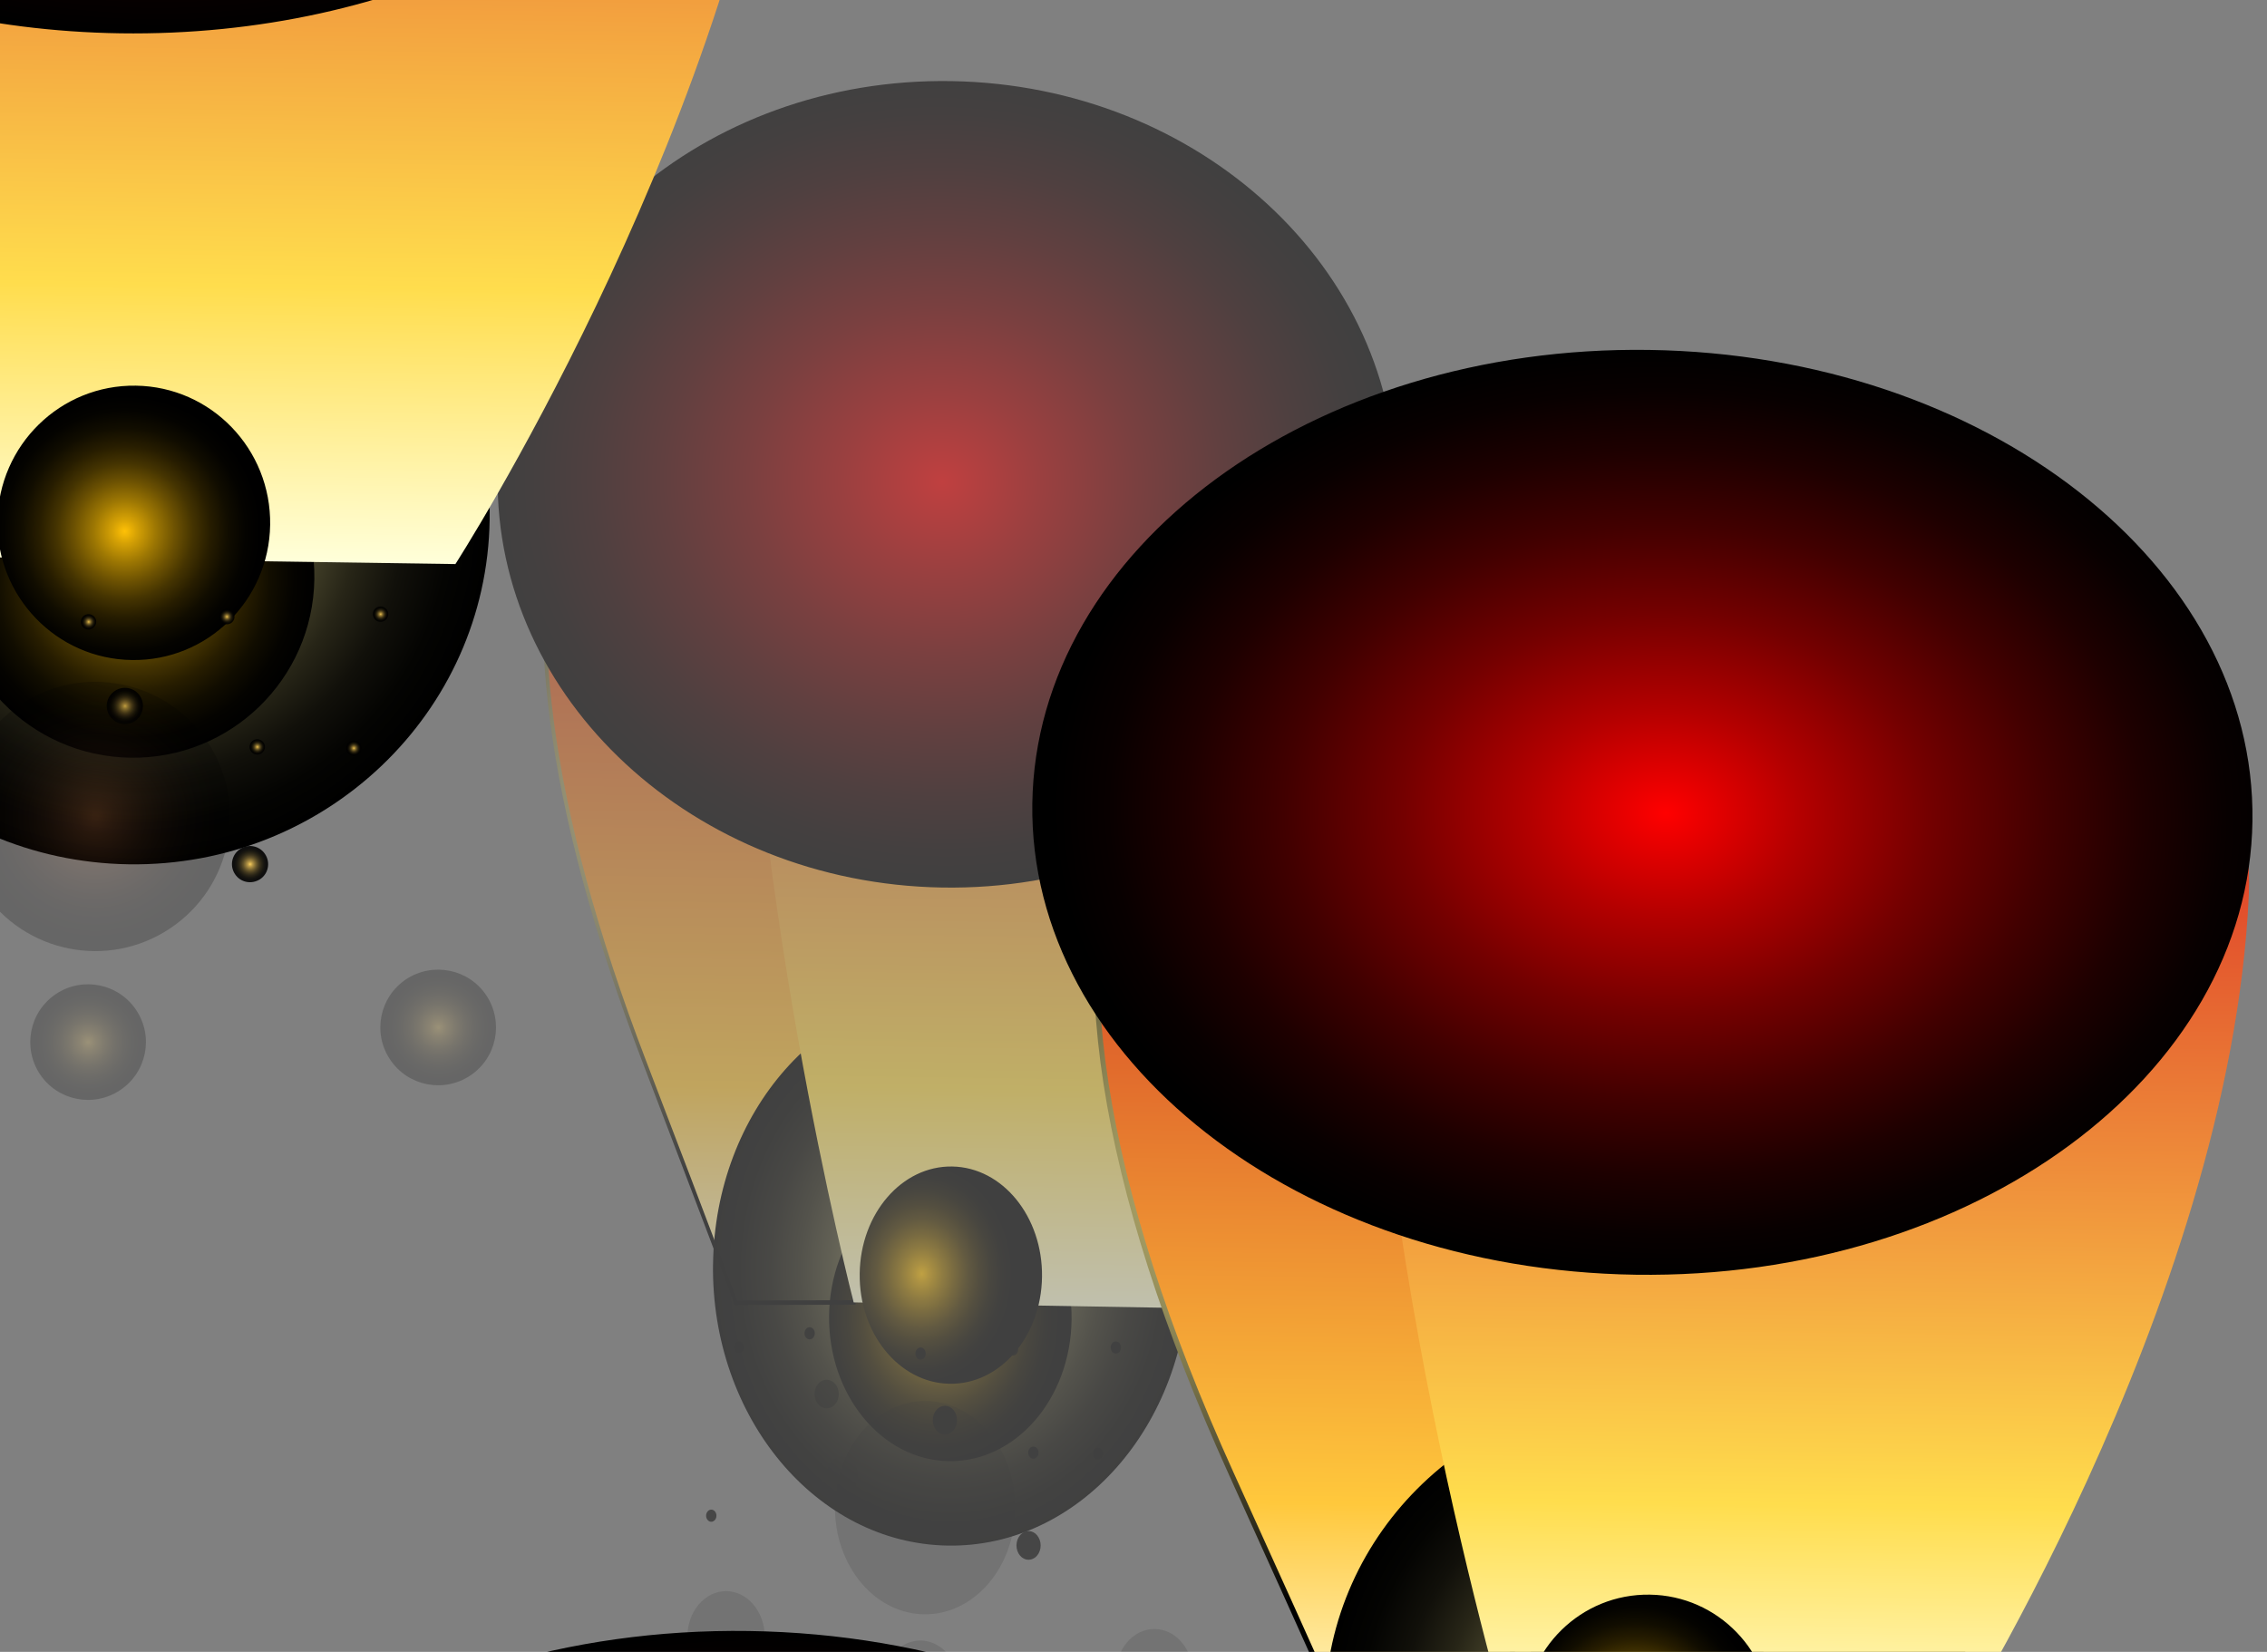 <svg width="247" height="180" viewBox="0 0 247 180" fill="none" xmlns="http://www.w3.org/2000/svg">
<rect x="0" y="0" width="247" height="180" fill="#808080" stroke="none"/>
<g clip-path="url(#clip0_2238_49654)">
<g opacity="0.5">
<path d="M127.03 142.508C127.049 140.772 116.56 139.179 103.6 138.95C90.635 138.727 80.112 139.959 80.098 141.704C80.074 143.44 90.564 145.039 103.533 145.262C116.483 145.491 127.006 144.259 127.03 142.508Z" fill="url(#paint0_linear_2238_49654)"/>
<path d="M89.869 30.029C89.869 30.029 66.415 37.388 61.741 51.139C57.058 64.885 59.052 86.509 70.17 115.567C81.297 144.634 80.131 141.956 80.131 141.956L93.005 141.914L89.864 30.024L89.869 30.029Z" fill="url(#paint1_linear_2238_49654)"/>
<path style="mix-blend-mode:screen" d="M77.685 137.771C77.485 154.452 88.927 168.175 103.243 168.417C117.559 168.66 129.324 155.341 129.529 138.67C129.738 121.988 118.297 108.266 103.985 108.018C89.669 107.766 77.899 121.099 77.69 137.771H77.685Z" fill="url(#paint2_radial_2238_49654)"/>
<path style="mix-blend-mode:screen" d="M90.331 143.355C90.226 151.993 96.056 159.09 103.357 159.218C110.648 159.347 116.65 152.44 116.755 143.807C116.859 135.174 111.034 128.063 103.733 127.944C96.437 127.815 90.435 134.712 90.331 143.355Z" fill="url(#paint3_radial_2238_49654)"/>
<g style="mix-blend-mode:screen">
<path d="M80.165 142.261C80.108 142.261 80.055 142.227 80.027 142.204H80.003V142.151C79.974 142.123 79.969 142.094 79.946 142.066L79.803 141.714H79.855C79.413 140.477 77.537 135.407 69.98 115.676C59.447 88.145 56.529 65.799 61.551 51.048C63.983 43.876 71.56 38.472 77.466 35.214C83.863 31.68 89.764 29.815 89.821 29.796L90.064 29.72L90.078 30.024L93.22 142.166L80.322 142.208L80.274 142.266H80.169L80.165 142.261ZM89.679 30.343C87.142 31.19 66.243 38.505 61.922 51.229C56.948 65.846 59.861 88.064 70.346 115.467C78.308 136.253 79.969 140.796 80.293 141.709L92.796 141.68L89.679 30.338V30.343Z" fill="url(#paint4_radial_2238_49654)"/>
</g>
<path d="M89.869 30.029C89.869 30.029 108.983 26.233 127.344 33.345C145.706 40.451 152.307 47.824 151.817 60.69C150.308 99.723 127.03 142.504 127.03 142.504L93.01 141.918C93.01 141.918 80.688 94.158 81.183 53.408C81.431 33.035 89.869 30.029 89.869 30.029Z" fill="url(#paint5_linear_2238_49654)"/>
<path style="mix-blend-mode:screen" d="M54.221 51.929C53.926 76.192 75.596 96.241 102.629 96.712C129.667 97.173 151.817 77.88 152.112 53.617C152.407 29.349 130.733 9.3 103.7 8.839C76.681 8.377 54.521 27.67 54.221 51.929Z" fill="url(#paint6_radial_2238_49654)"/>
<path style="mix-blend-mode:screen" d="M93.667 138.784C93.581 145.315 97.974 150.699 103.462 150.785C108.945 150.885 113.452 145.657 113.533 139.126C113.614 132.581 109.235 127.202 103.752 127.111C98.26 127.016 93.753 132.243 93.667 138.784Z" fill="url(#paint7_radial_2238_49654)"/>
<path style="mix-blend-mode:screen" opacity="0.9" d="M110.063 146.489C109.811 146.684 109.73 147.108 109.906 147.407C110.082 147.707 110.429 147.798 110.696 147.593C110.953 147.388 111.015 146.979 110.839 146.675C110.667 146.361 110.325 146.285 110.063 146.489Z" fill="url(#paint8_radial_2238_49654)"/>
<path style="mix-blend-mode:screen" opacity="0.9" d="M121.267 146.275C121.01 146.48 120.943 146.894 121.114 147.208C121.276 147.507 121.633 147.588 121.89 147.384C122.147 147.189 122.214 146.77 122.047 146.47C121.871 146.166 121.524 146.085 121.267 146.28V146.275Z" fill="url(#paint9_radial_2238_49654)"/>
<path style="mix-blend-mode:screen" opacity="0.9" d="M112.281 157.734C112.024 157.939 111.948 158.353 112.124 158.652C112.295 158.966 112.647 159.042 112.9 158.838C113.161 158.633 113.233 158.224 113.057 157.92C112.885 157.62 112.533 157.534 112.281 157.734Z" fill="url(#paint10_radial_2238_49654)"/>
<path style="mix-blend-mode:screen" opacity="0.9" d="M87.899 144.734C87.646 144.939 87.575 145.353 87.746 145.652C87.913 145.952 88.256 146.042 88.522 145.838C88.779 145.633 88.855 145.224 88.684 144.925C88.508 144.62 88.16 144.53 87.894 144.734H87.899Z" fill="url(#paint11_radial_2238_49654)"/>
<path style="mix-blend-mode:screen" opacity="0.9" d="M80.188 146.257C79.936 146.461 79.86 146.87 80.031 147.17C80.207 147.474 80.55 147.56 80.817 147.36C81.069 147.155 81.14 146.742 80.969 146.442C80.807 146.138 80.445 146.052 80.193 146.257H80.188Z" fill="url(#paint12_radial_2238_49654)"/>
<path style="mix-blend-mode:screen" opacity="0.9" d="M77.19 164.607C76.933 164.812 76.852 165.226 77.028 165.525C77.2 165.83 77.552 165.916 77.804 165.711C78.071 165.506 78.137 165.097 77.966 164.798C77.799 164.493 77.442 164.408 77.19 164.607Z" fill="url(#paint13_radial_2238_49654)"/>
<path style="mix-blend-mode:screen" opacity="0.9" d="M119.315 157.844C119.063 158.043 118.977 158.457 119.153 158.762C119.33 159.075 119.677 159.152 119.929 158.947C120.196 158.743 120.267 158.333 120.091 158.034C119.92 157.729 119.567 157.644 119.315 157.848V157.844Z" fill="url(#paint14_radial_2238_49654)"/>
<path style="mix-blend-mode:screen" opacity="0.9" d="M99.997 146.941C99.73 147.146 99.664 147.56 99.835 147.859C100.002 148.173 100.354 148.249 100.611 148.045C100.868 147.84 100.949 147.431 100.773 147.127C100.601 146.827 100.254 146.737 99.997 146.941Z" fill="url(#paint15_radial_2238_49654)"/>
<path style="mix-blend-mode:screen" opacity="0.1" d="M90.773 159.071C89.959 159.713 89.74 161.011 90.283 161.967C90.816 162.928 91.92 163.19 92.725 162.543C93.529 161.906 93.757 160.612 93.21 159.651C92.672 158.685 91.578 158.429 90.769 159.066L90.773 159.071Z" fill="url(#paint16_radial_2238_49654)"/>
<path style="mix-blend-mode:screen" opacity="0.9" d="M111.343 167.1C110.729 167.575 110.568 168.555 110.972 169.269C111.377 169.992 112.19 170.177 112.8 169.697C113.404 169.221 113.566 168.251 113.161 167.537C112.762 166.814 111.943 166.619 111.343 167.1Z" fill="url(#paint17_radial_2238_49654)"/>
<path style="mix-blend-mode:screen" opacity="0.5" d="M89.336 150.604C88.722 151.084 88.56 152.05 88.965 152.773C89.374 153.487 90.193 153.682 90.797 153.206C91.411 152.725 91.573 151.755 91.168 151.046C90.764 150.328 89.941 150.128 89.336 150.609V150.604Z" fill="url(#paint18_radial_2238_49654)"/>
<path style="mix-blend-mode:screen" opacity="0.2" d="M97.936 179.6C95.994 181.132 95.48 184.228 96.765 186.526C98.055 188.809 100.663 189.432 102.61 187.9C104.547 186.378 105.08 183.282 103.781 180.989C102.496 178.692 99.873 178.078 97.941 179.6H97.936Z" fill="url(#paint19_radial_2238_49654)"/>
<path style="mix-blend-mode:screen" opacity="0.2" d="M123.432 178.34C121.5 179.871 120.972 182.968 122.271 185.265C123.561 187.553 126.174 188.176 128.115 186.645C130.052 185.122 130.571 182.026 129.286 179.728C128.001 177.436 125.374 176.822 123.437 178.344L123.432 178.34Z" fill="url(#paint20_radial_2238_49654)"/>
<path style="mix-blend-mode:screen" opacity="0.2" d="M76.771 174.22C74.834 175.743 74.315 178.839 75.6 181.132C76.885 183.429 79.508 184.052 81.44 182.521C83.382 180.999 83.91 177.902 82.611 175.605C81.321 173.312 78.708 172.694 76.771 174.22Z" fill="url(#paint21_radial_2238_49654)"/>
<path style="mix-blend-mode:screen" opacity="0.9" d="M102.224 153.453C101.615 153.924 101.449 154.899 101.853 155.613C102.258 156.336 103.076 156.531 103.685 156.05C104.29 155.575 104.456 154.595 104.052 153.881C103.647 153.158 102.829 152.973 102.224 153.453Z" fill="url(#paint22_radial_2238_49654)"/>
<path style="mix-blend-mode:screen" opacity="0.2" d="M95.352 154.619C90.835 158.172 89.617 165.392 92.629 170.734C95.633 176.066 101.725 177.512 106.237 173.959C110.758 170.401 111.972 163.185 108.973 157.844C105.97 152.511 99.868 151.065 95.357 154.619H95.352Z" fill="url(#paint23_radial_2238_49654)"/>
</g>
<path d="M49.619 61.461C49.648 59.263 33.961 57.256 14.58 56.971C-4.804 56.69 -20.544 58.245 -20.568 60.447C-20.601 62.645 -4.919 64.657 14.476 64.938C33.846 65.223 49.581 63.668 49.619 61.461Z" fill="url(#paint24_linear_2238_49654)"/>
<path style="mix-blend-mode:screen" d="M-24.175 55.482C-24.48 76.544 -7.365 93.877 14.043 94.181C35.45 94.49 53.05 77.671 53.35 56.614C53.664 35.547 36.554 18.214 15.152 17.91C-6.261 17.591 -23.861 34.424 -24.175 55.482Z" fill="url(#paint25_radial_2238_49654)"/>
<path style="mix-blend-mode:screen" d="M-5.266 62.536C-5.423 73.438 3.296 82.404 14.214 82.566C25.118 82.728 34.094 74.009 34.251 63.102C34.408 52.2 25.698 43.219 14.775 43.067C3.867 42.905 -5.114 51.615 -5.271 62.531L-5.266 62.536Z" fill="url(#paint26_radial_2238_49654)"/>
<path d="M-18.226 -29C-14.866 16.183 -1.259 60.724 -1.259 60.724L49.619 61.465C49.619 61.465 78.665 16.378 85.405 -29H-18.231H-18.226Z" fill="url(#paint27_linear_2238_49654)"/>
<path style="mix-blend-mode:screen" d="M-52.541 -29C-41.052 -10.107 -16.051 3.197 13.124 3.63C43.308 4.063 69.408 -9.398 80.893 -29H-52.541Z" fill="url(#paint28_radial_2238_49654)"/>
<path style="mix-blend-mode:screen" d="M-0.274 56.766C-0.402 65.014 6.166 71.816 14.371 71.921C22.567 72.049 29.311 65.447 29.434 57.199C29.558 48.932 23.005 42.139 14.804 42.025C6.589 41.902 -0.155 48.504 -0.274 56.766Z" fill="url(#paint29_radial_2238_49654)"/>
<path style="mix-blend-mode:screen" opacity="0.9" d="M24.242 66.493C23.861 66.741 23.747 67.273 24.009 67.654C24.27 68.034 24.789 68.148 25.189 67.887C25.57 67.625 25.665 67.112 25.403 66.726C25.146 66.332 24.632 66.232 24.242 66.493Z" fill="url(#paint30_radial_2238_49654)"/>
<path style="mix-blend-mode:screen" opacity="0.9" d="M40.995 66.222C40.614 66.484 40.51 67.002 40.771 67.397C41.014 67.777 41.552 67.877 41.932 67.616C42.313 67.368 42.418 66.84 42.166 66.46C41.909 66.075 41.385 65.975 40.995 66.222Z" fill="url(#paint31_radial_2238_49654)"/>
<path style="mix-blend-mode:screen" opacity="0.9" d="M27.564 80.692C27.183 80.953 27.069 81.472 27.331 81.852C27.593 82.247 28.111 82.347 28.492 82.085C28.882 81.829 28.987 81.31 28.725 80.925C28.463 80.544 27.945 80.435 27.564 80.692Z" fill="url(#paint32_radial_2238_49654)"/>
<path style="mix-blend-mode:screen" opacity="0.9" d="M38.082 80.83C37.702 81.087 37.578 81.605 37.84 81.986C38.101 82.385 38.62 82.48 39.001 82.219C39.401 81.962 39.505 81.443 39.243 81.063C38.986 80.677 38.463 80.568 38.082 80.83Z" fill="url(#paint33_radial_2238_49654)"/>
<path style="mix-blend-mode:screen" opacity="0.9" d="M9.188 67.064C8.788 67.321 8.693 67.844 8.945 68.225C9.198 68.619 9.726 68.719 10.107 68.458C10.487 68.196 10.611 67.682 10.349 67.297C10.092 66.916 9.569 66.802 9.188 67.064Z" fill="url(#paint34_radial_2238_49654)"/>
<path style="mix-blend-mode:screen" opacity="0.9" d="M26.16 92.521C25.241 93.121 24.999 94.357 25.608 95.256C26.212 96.17 27.426 96.403 28.345 95.799C29.244 95.199 29.487 93.977 28.882 93.073C28.283 92.16 27.064 91.912 26.16 92.516V92.521Z" fill="url(#paint35_radial_2238_49654)"/>
<path style="mix-blend-mode:screen" opacity="0.2" d="M6.104 108.308C3.201 110.244 2.43 114.154 4.353 117.056C6.275 119.938 10.183 120.728 13.086 118.792C15.98 116.87 16.779 112.96 14.838 110.064C12.915 107.162 8.998 106.387 6.099 108.308H6.104Z" fill="url(#paint36_radial_2238_49654)"/>
<path style="mix-blend-mode:screen" opacity="0.2" d="M44.236 106.715C41.347 108.651 40.562 112.561 42.504 115.458C44.426 118.345 48.334 119.134 51.237 117.198C54.131 115.277 54.911 111.367 52.989 108.465C51.066 105.569 47.139 104.793 44.236 106.715Z" fill="url(#paint37_radial_2238_49654)"/>
<path style="mix-blend-mode:screen" opacity="0.9" d="M12.515 75.288C11.606 75.883 11.354 77.11 11.963 78.014C12.572 78.927 13.79 79.174 14.699 78.57C15.599 77.966 15.851 76.734 15.247 75.83C14.638 74.917 13.419 74.684 12.515 75.288Z" fill="url(#paint38_radial_2238_49654)"/>
<path style="mix-blend-mode:screen" opacity="0.2" d="M2.239 76.758C-4.514 81.243 -6.342 90.362 -1.835 97.107C2.653 103.842 11.772 105.669 18.512 101.178C25.27 96.688 27.093 87.575 22.6 80.83C18.112 74.094 8.988 72.268 2.235 76.758H2.239Z" fill="url(#paint39_radial_2238_49654)"/>
<path d="M160.888 62.436C160.888 62.436 129.034 70.874 122.69 86.642C116.331 102.41 119.039 127.206 134.141 160.526C149.252 193.86 147.667 190.792 147.667 190.792L165.153 190.745L160.888 62.436Z" fill="url(#paint40_linear_2238_49654)"/>
<path style="mix-blend-mode:screen" d="M144.345 185.988C144.069 205.114 159.613 220.854 179.05 221.135C198.488 221.415 214.47 206.142 214.746 187.02C215.031 167.889 199.497 152.15 180.054 151.874C160.608 151.584 144.626 166.871 144.34 185.993L144.345 185.988Z" fill="url(#paint41_radial_2238_49654)"/>
<path style="mix-blend-mode:screen" d="M161.517 192.395C161.374 202.298 169.294 210.437 179.207 210.584C189.107 210.732 197.26 202.812 197.403 192.909C197.545 183.006 189.635 174.853 179.717 174.72C169.808 174.572 161.655 182.483 161.517 192.395Z" fill="url(#paint42_radial_2238_49654)"/>
<g style="mix-blend-mode:screen">
<path d="M147.715 191.14C147.634 191.14 147.562 191.106 147.524 191.073H147.491L147.481 191.016C147.448 190.983 147.443 190.949 147.41 190.916L147.215 190.512H147.286C146.686 189.089 144.135 183.277 133.879 160.65C119.572 129.076 115.613 103.452 122.428 86.537C125.731 78.313 136.021 72.115 144.045 68.377C152.731 64.324 160.746 62.188 160.822 62.165L161.15 62.079L161.165 62.431L165.429 191.03L147.91 191.078L147.848 191.144H147.705L147.715 191.14ZM160.636 62.797C157.19 63.768 128.81 72.158 122.942 86.747C116.188 103.509 120.139 128.985 134.384 160.417C145.197 184.252 147.458 189.46 147.891 190.512L164.872 190.478L160.636 62.797Z" fill="url(#paint43_radial_2238_49654)"/>
</g>
<path d="M160.888 62.436C160.888 62.436 186.841 58.084 211.781 66.241C236.72 74.389 245.682 82.846 245.015 97.597C242.969 142.361 211.357 191.42 211.357 191.42L165.153 190.75C165.153 190.75 148.424 135.982 149.09 89.249C149.428 65.885 160.884 62.436 160.884 62.436H160.888Z" fill="url(#paint44_linear_2238_49654)"/>
<path style="mix-blend-mode:screen" d="M112.476 87.546C112.071 115.372 141.508 138.361 178.217 138.903C214.936 139.431 245.015 117.308 245.415 89.482C245.815 61.651 216.383 38.663 179.674 38.13C142.979 37.597 112.885 59.725 112.476 87.546Z" fill="url(#paint45_radial_2238_49654)"/>
<path style="mix-blend-mode:screen" d="M166.052 187.153C165.933 194.645 171.902 200.819 179.355 200.914C186.799 201.028 192.924 195.035 193.033 187.544C193.143 180.038 187.194 173.868 179.75 173.764C172.287 173.654 166.167 179.648 166.057 187.149L166.052 187.153Z" fill="url(#paint46_radial_2238_49654)"/>
<path style="mix-blend-mode:screen" d="M8.945 231.157C8.512 261.242 40.333 286.1 80.027 286.685C119.729 287.256 152.25 263.335 152.683 233.25C153.116 203.159 121.295 178.302 81.597 177.726C41.918 177.15 9.383 201.076 8.941 231.157H8.945Z" fill="url(#paint47_radial_2238_49654)"/>
</g>
<defs>
<linearGradient id="paint0_linear_2238_49654" x1="103.514" y1="145.257" x2="103.605" y2="138.946" gradientUnits="userSpaceOnUse">
<stop stop-color="white"/>
<stop offset="1" stop-color="#FFFFC0"/>
</linearGradient>
<linearGradient id="paint1_linear_2238_49654" x1="75.645" y1="141.957" x2="77.268" y2="29.846" gradientUnits="userSpaceOnUse">
<stop stop-color="#FFFFDF"/>
<stop offset="0.21" stop-color="#FFC83C"/>
<stop offset="1" stop-color="#BF001A"/>
</linearGradient>
<radialGradient id="paint2_radial_2238_49654" cx="0" cy="0" r="1" gradientUnits="userSpaceOnUse" gradientTransform="translate(103.622 138.282) rotate(0.989) scale(25.928 30.345)">
<stop stop-color="#FFF29A"/>
<stop offset="0.09" stop-color="#D5CA80"/>
<stop offset="0.23" stop-color="#9D955F"/>
<stop offset="0.37" stop-color="#6D6741"/>
<stop offset="0.5" stop-color="#45422A"/>
<stop offset="0.63" stop-color="#272517"/>
<stop offset="0.76" stop-color="#11100A"/>
<stop offset="0.89" stop-color="#040402"/>
<stop offset="1"/>
</radialGradient>
<radialGradient id="paint3_radial_2238_49654" cx="0" cy="0" r="1" gradientUnits="userSpaceOnUse" gradientTransform="translate(102.309 143.549) rotate(0.979) scale(13.145 15.64)">
<stop stop-color="#FFC106"/>
<stop offset="0.09" stop-color="#D5A105"/>
<stop offset="0.23" stop-color="#9D7703"/>
<stop offset="0.37" stop-color="#6D5202"/>
<stop offset="0.5" stop-color="#453401"/>
<stop offset="0.63" stop-color="#271D00"/>
<stop offset="0.76" stop-color="#110D00"/>
<stop offset="0.89" stop-color="#040300"/>
<stop offset="1"/>
</radialGradient>
<radialGradient id="paint4_radial_2238_49654" cx="0" cy="0" r="1" gradientUnits="userSpaceOnUse" gradientTransform="translate(75.586 85.815) rotate(0.979) scale(35.677 42.448)">
<stop stop-color="#FFF29A"/>
<stop offset="0.13" stop-color="#E4D98A"/>
<stop offset="0.41" stop-color="#A19961"/>
<stop offset="0.8" stop-color="#363321"/>
<stop offset="1"/>
</radialGradient>
<linearGradient id="paint5_linear_2238_49654" x1="115.261" y1="142.33" x2="116.899" y2="29.216" gradientUnits="userSpaceOnUse">
<stop stop-color="#FFFFDA"/>
<stop offset="0.21" stop-color="#FFDD4D"/>
<stop offset="1" stop-color="#D10019"/>
</linearGradient>
<radialGradient id="paint6_radial_2238_49654" cx="0" cy="0" r="1" gradientUnits="userSpaceOnUse" gradientTransform="translate(102.644 52.5) rotate(0.989) scale(48.996 43.961)">
<stop stop-color="#FF0000"/>
<stop offset="0.22" stop-color="#B40000"/>
<stop offset="0.43" stop-color="#740000"/>
<stop offset="0.62" stop-color="#420000"/>
<stop offset="0.78" stop-color="#1E0000"/>
<stop offset="0.91" stop-color="#080000"/>
<stop offset="1"/>
</radialGradient>
<radialGradient id="paint7_radial_2238_49654" cx="0" cy="0" r="1" gradientUnits="userSpaceOnUse" gradientTransform="translate(100.427 138.792) rotate(0.979) scale(9.859 11.886)">
<stop stop-color="#FFC106"/>
<stop offset="0.09" stop-color="#D5A105"/>
<stop offset="0.23" stop-color="#9D7703"/>
<stop offset="0.37" stop-color="#6D5202"/>
<stop offset="0.5" stop-color="#453401"/>
<stop offset="0.63" stop-color="#271D00"/>
<stop offset="0.76" stop-color="#110D00"/>
<stop offset="0.89" stop-color="#040300"/>
<stop offset="1"/>
</radialGradient>
<radialGradient id="paint8_radial_2238_49654" cx="0" cy="0" r="1" gradientUnits="userSpaceOnUse" gradientTransform="translate(92.327 112.501) rotate(60.636) scale(0.633 0.586)">
<stop offset="0.02" stop-color="#FFD056"/>
<stop offset="0.04" stop-color="#EFC350"/>
<stop offset="0.15" stop-color="#B7953E"/>
<stop offset="0.27" stop-color="#866D2D"/>
<stop offset="0.38" stop-color="#5D4C1F"/>
<stop offset="0.5" stop-color="#3B3014"/>
<stop offset="0.62" stop-color="#211B0B"/>
<stop offset="0.74" stop-color="#0E0C04"/>
<stop offset="0.86" stop-color="#030201"/>
<stop offset="1"/>
</radialGradient>
<radialGradient id="paint9_radial_2238_49654" cx="0" cy="0" r="1" gradientUnits="userSpaceOnUse" gradientTransform="translate(104.227 113.625) rotate(60.636) scale(0.633 0.586)">
<stop offset="0.02" stop-color="#FFD056"/>
<stop offset="0.04" stop-color="#EFC350"/>
<stop offset="0.15" stop-color="#B7953E"/>
<stop offset="0.27" stop-color="#866D2D"/>
<stop offset="0.38" stop-color="#5D4C1F"/>
<stop offset="0.5" stop-color="#3B3014"/>
<stop offset="0.62" stop-color="#211B0B"/>
<stop offset="0.74" stop-color="#0E0C04"/>
<stop offset="0.86" stop-color="#030201"/>
<stop offset="1"/>
</radialGradient>
<radialGradient id="paint10_radial_2238_49654" cx="0" cy="0" r="1" gradientUnits="userSpaceOnUse" gradientTransform="translate(94.259 123.193) rotate(60.636) scale(0.628 0.582)">
<stop offset="0.02" stop-color="#FFD056"/>
<stop offset="0.04" stop-color="#EFC350"/>
<stop offset="0.15" stop-color="#B7953E"/>
<stop offset="0.27" stop-color="#866D2D"/>
<stop offset="0.38" stop-color="#5D4C1F"/>
<stop offset="0.5" stop-color="#3B3014"/>
<stop offset="0.62" stop-color="#211B0B"/>
<stop offset="0.74" stop-color="#0E0C04"/>
<stop offset="0.86" stop-color="#030201"/>
<stop offset="1"/>
</radialGradient>
<radialGradient id="paint11_radial_2238_49654" cx="0" cy="0" r="1" gradientUnits="userSpaceOnUse" gradientTransform="translate(68.867 108.235) rotate(60.636) scale(0.633 0.586)">
<stop offset="0.02" stop-color="#FFD056"/>
<stop offset="0.04" stop-color="#EFC350"/>
<stop offset="0.15" stop-color="#B7953E"/>
<stop offset="0.27" stop-color="#866D2D"/>
<stop offset="0.38" stop-color="#5D4C1F"/>
<stop offset="0.5" stop-color="#3B3014"/>
<stop offset="0.62" stop-color="#211B0B"/>
<stop offset="0.74" stop-color="#0E0C04"/>
<stop offset="0.86" stop-color="#030201"/>
<stop offset="1"/>
</radialGradient>
<radialGradient id="paint12_radial_2238_49654" cx="0" cy="0" r="1" gradientUnits="userSpaceOnUse" gradientTransform="translate(60.623 108.742) rotate(60.636) scale(0.633 0.586)">
<stop offset="0.02" stop-color="#FFD056"/>
<stop offset="0.04" stop-color="#EFC350"/>
<stop offset="0.15" stop-color="#B7953E"/>
<stop offset="0.27" stop-color="#866D2D"/>
<stop offset="0.38" stop-color="#5D4C1F"/>
<stop offset="0.5" stop-color="#3B3014"/>
<stop offset="0.62" stop-color="#211B0B"/>
<stop offset="0.74" stop-color="#0E0C04"/>
<stop offset="0.86" stop-color="#030201"/>
<stop offset="1"/>
</radialGradient>
<radialGradient id="paint13_radial_2238_49654" cx="0" cy="0" r="1" gradientUnits="userSpaceOnUse" gradientTransform="translate(56.739 125.419) rotate(60.636) scale(0.628 0.582)">
<stop offset="0.02" stop-color="#FFD056"/>
<stop offset="0.04" stop-color="#EFC350"/>
<stop offset="0.15" stop-color="#B7953E"/>
<stop offset="0.27" stop-color="#866D2D"/>
<stop offset="0.38" stop-color="#5D4C1F"/>
<stop offset="0.5" stop-color="#3B3014"/>
<stop offset="0.62" stop-color="#211B0B"/>
<stop offset="0.74" stop-color="#0E0C04"/>
<stop offset="0.86" stop-color="#030201"/>
<stop offset="1"/>
</radialGradient>
<radialGradient id="paint14_radial_2238_49654" cx="0" cy="0" r="1" gradientUnits="userSpaceOnUse" gradientTransform="translate(101.719 124.128) rotate(60.636) scale(0.628 0.582)">
<stop offset="0.02" stop-color="#FFD056"/>
<stop offset="0.04" stop-color="#EFC350"/>
<stop offset="0.15" stop-color="#B7953E"/>
<stop offset="0.27" stop-color="#866D2D"/>
<stop offset="0.38" stop-color="#5D4C1F"/>
<stop offset="0.5" stop-color="#3B3014"/>
<stop offset="0.62" stop-color="#211B0B"/>
<stop offset="0.74" stop-color="#0E0C04"/>
<stop offset="0.86" stop-color="#030201"/>
<stop offset="1"/>
</radialGradient>
<radialGradient id="paint15_radial_2238_49654" cx="0" cy="0" r="1" gradientUnits="userSpaceOnUse" gradientTransform="translate(81.62 111.721) rotate(60.635) scale(0.628 0.582)">
<stop offset="0.02" stop-color="#FFD056"/>
<stop offset="0.04" stop-color="#EFC350"/>
<stop offset="0.15" stop-color="#B7953E"/>
<stop offset="0.27" stop-color="#866D2D"/>
<stop offset="0.38" stop-color="#5D4C1F"/>
<stop offset="0.5" stop-color="#3B3014"/>
<stop offset="0.62" stop-color="#211B0B"/>
<stop offset="0.74" stop-color="#0E0C04"/>
<stop offset="0.86" stop-color="#030201"/>
<stop offset="1"/>
</radialGradient>
<radialGradient id="paint16_radial_2238_49654" cx="0" cy="0" r="1" gradientUnits="userSpaceOnUse" gradientTransform="translate(72.034 123.071) rotate(60.636) scale(1.98 1.834)">
<stop offset="0.02" stop-color="#FFD056"/>
<stop offset="0.04" stop-color="#EFC350"/>
<stop offset="0.15" stop-color="#B7953E"/>
<stop offset="0.27" stop-color="#866D2D"/>
<stop offset="0.38" stop-color="#5D4C1F"/>
<stop offset="0.5" stop-color="#3B3014"/>
<stop offset="0.62" stop-color="#211B0B"/>
<stop offset="0.74" stop-color="#0E0C04"/>
<stop offset="0.86" stop-color="#030201"/>
<stop offset="1"/>
</radialGradient>
<radialGradient id="paint17_radial_2238_49654" cx="0" cy="0" r="1" gradientUnits="userSpaceOnUse" gradientTransform="translate(93.32 132.524) rotate(60.636) scale(1.482 1.374)">
<stop offset="0.02" stop-color="#FFD056"/>
<stop offset="0.04" stop-color="#EFC350"/>
<stop offset="0.15" stop-color="#B7953E"/>
<stop offset="0.27" stop-color="#866D2D"/>
<stop offset="0.38" stop-color="#5D4C1F"/>
<stop offset="0.5" stop-color="#3B3014"/>
<stop offset="0.62" stop-color="#211B0B"/>
<stop offset="0.74" stop-color="#0E0C04"/>
<stop offset="0.86" stop-color="#030201"/>
<stop offset="1"/>
</radialGradient>
<radialGradient id="paint18_radial_2238_49654" cx="0" cy="0" r="1" gradientUnits="userSpaceOnUse" gradientTransform="translate(70.58 114.603) rotate(60.636) scale(1.487 1.378)">
<stop offset="0.02" stop-color="#FFD056"/>
<stop offset="0.04" stop-color="#EFC350"/>
<stop offset="0.15" stop-color="#B7953E"/>
<stop offset="0.27" stop-color="#866D2D"/>
<stop offset="0.38" stop-color="#5D4C1F"/>
<stop offset="0.5" stop-color="#3B3014"/>
<stop offset="0.62" stop-color="#211B0B"/>
<stop offset="0.74" stop-color="#0E0C04"/>
<stop offset="0.86" stop-color="#030201"/>
<stop offset="1"/>
</radialGradient>
<radialGradient id="paint19_radial_2238_49654" cx="0" cy="0" r="1" gradientUnits="userSpaceOnUse" gradientTransform="translate(80.211 145.376) rotate(60.636) scale(4.741 4.393)">
<stop offset="0.02" stop-color="#FFD056"/>
<stop offset="0.04" stop-color="#EFC350"/>
<stop offset="0.15" stop-color="#B7953E"/>
<stop offset="0.27" stop-color="#866D2D"/>
<stop offset="0.38" stop-color="#5D4C1F"/>
<stop offset="0.5" stop-color="#3B3014"/>
<stop offset="0.62" stop-color="#211B0B"/>
<stop offset="0.74" stop-color="#0E0C04"/>
<stop offset="0.86" stop-color="#030201"/>
<stop offset="1"/>
</radialGradient>
<radialGradient id="paint20_radial_2238_49654" cx="0" cy="0" r="1" gradientUnits="userSpaceOnUse" gradientTransform="translate(107.343 147.225) rotate(60.636) scale(4.741 4.393)">
<stop offset="0.02" stop-color="#FFD056"/>
<stop offset="0.04" stop-color="#EFC350"/>
<stop offset="0.15" stop-color="#B7953E"/>
<stop offset="0.27" stop-color="#866D2D"/>
<stop offset="0.38" stop-color="#5D4C1F"/>
<stop offset="0.5" stop-color="#3B3014"/>
<stop offset="0.62" stop-color="#211B0B"/>
<stop offset="0.74" stop-color="#0E0C04"/>
<stop offset="0.86" stop-color="#030201"/>
<stop offset="1"/>
</radialGradient>
<radialGradient id="paint21_radial_2238_49654" cx="0" cy="0" r="1" gradientUnits="userSpaceOnUse" gradientTransform="translate(57.952 137.874) rotate(60.636) scale(4.736 4.389)">
<stop offset="0.02" stop-color="#FFD056"/>
<stop offset="0.04" stop-color="#EFC350"/>
<stop offset="0.15" stop-color="#B7953E"/>
<stop offset="0.27" stop-color="#866D2D"/>
<stop offset="0.38" stop-color="#5D4C1F"/>
<stop offset="0.5" stop-color="#3B3014"/>
<stop offset="0.62" stop-color="#211B0B"/>
<stop offset="0.74" stop-color="#0E0C04"/>
<stop offset="0.86" stop-color="#030201"/>
<stop offset="1"/>
</radialGradient>
<radialGradient id="paint22_radial_2238_49654" cx="0" cy="0" r="1" gradientUnits="userSpaceOnUse" gradientTransform="translate(84.158 118.776) rotate(60.636) scale(1.482 1.374)">
<stop offset="0.02" stop-color="#FFD056"/>
<stop offset="0.04" stop-color="#EFC350"/>
<stop offset="0.15" stop-color="#B7953E"/>
<stop offset="0.27" stop-color="#866D2D"/>
<stop offset="0.38" stop-color="#5D4C1F"/>
<stop offset="0.5" stop-color="#3B3014"/>
<stop offset="0.62" stop-color="#211B0B"/>
<stop offset="0.74" stop-color="#0E0C04"/>
<stop offset="0.86" stop-color="#030201"/>
<stop offset="1"/>
</radialGradient>
<radialGradient id="paint23_radial_2238_49654" cx="0" cy="0" r="1" gradientUnits="userSpaceOnUse" gradientTransform="translate(81.51 127.367) rotate(60.636) scale(11.041 10.23)">
<stop offset="0.02" stop-color="#F68C4C"/>
<stop offset="0.03" stop-color="#EF8849"/>
<stop offset="0.14" stop-color="#B76838"/>
<stop offset="0.26" stop-color="#864C29"/>
<stop offset="0.37" stop-color="#5D351C"/>
<stop offset="0.49" stop-color="#3B2112"/>
<stop offset="0.61" stop-color="#21120A"/>
<stop offset="0.73" stop-color="#0E0804"/>
<stop offset="0.86" stop-color="#030201"/>
<stop offset="1"/>
</radialGradient>
<linearGradient id="paint24_linear_2238_49654" x1="14.464" y1="64.938" x2="14.58" y2="56.967" gradientUnits="userSpaceOnUse">
<stop stop-color="white"/>
<stop offset="1" stop-color="#FFFFC0"/>
</linearGradient>
<radialGradient id="paint25_radial_2238_49654" cx="0" cy="0" r="1" gradientUnits="userSpaceOnUse" gradientTransform="translate(14.65 55.711) rotate(0.83) scale(38.769 38.316)">
<stop stop-color="#FFF29A"/>
<stop offset="0.09" stop-color="#D5CA80"/>
<stop offset="0.23" stop-color="#9D955F"/>
<stop offset="0.37" stop-color="#6D6741"/>
<stop offset="0.5" stop-color="#45422A"/>
<stop offset="0.63" stop-color="#272517"/>
<stop offset="0.76" stop-color="#11100A"/>
<stop offset="0.89" stop-color="#040402"/>
<stop offset="1"/>
</radialGradient>
<radialGradient id="paint26_radial_2238_49654" cx="0" cy="0" r="1" gradientUnits="userSpaceOnUse" gradientTransform="translate(14.524 62.816) rotate(0.83) scale(19.761 19.749)">
<stop stop-color="#FFC106"/>
<stop offset="0.09" stop-color="#D5A105"/>
<stop offset="0.23" stop-color="#9D7703"/>
<stop offset="0.37" stop-color="#6D5202"/>
<stop offset="0.5" stop-color="#453401"/>
<stop offset="0.63" stop-color="#271D00"/>
<stop offset="0.76" stop-color="#110D00"/>
<stop offset="0.89" stop-color="#040300"/>
<stop offset="1"/>
</radialGradient>
<linearGradient id="paint27_linear_2238_49654" x1="32.278" y1="61.205" x2="34.345" y2="-81.558" gradientUnits="userSpaceOnUse">
<stop stop-color="#FFFFDA"/>
<stop offset="0.21" stop-color="#FFDD4D"/>
<stop offset="1" stop-color="#D10019"/>
</linearGradient>
<radialGradient id="paint28_radial_2238_49654" cx="0" cy="0" r="1" gradientUnits="userSpaceOnUse" gradientTransform="translate(16.597 -51.837) rotate(0.83) scale(73.133 55.509)">
<stop stop-color="#FF0000"/>
<stop offset="0.22" stop-color="#B40000"/>
<stop offset="0.43" stop-color="#740000"/>
<stop offset="0.62" stop-color="#420000"/>
<stop offset="0.78" stop-color="#1E0000"/>
<stop offset="0.91" stop-color="#080000"/>
<stop offset="1"/>
</radialGradient>
<radialGradient id="paint29_radial_2238_49654" cx="0" cy="0" r="1" gradientUnits="userSpaceOnUse" gradientTransform="translate(13.583 57.891) rotate(0.83) scale(14.821 14.812)">
<stop stop-color="#FFC106"/>
<stop offset="0.09" stop-color="#D5A105"/>
<stop offset="0.23" stop-color="#9D7703"/>
<stop offset="0.37" stop-color="#6D5202"/>
<stop offset="0.5" stop-color="#453401"/>
<stop offset="0.63" stop-color="#271D00"/>
<stop offset="0.76" stop-color="#110D00"/>
<stop offset="0.89" stop-color="#040300"/>
<stop offset="1"/>
</radialGradient>
<radialGradient id="paint30_radial_2238_49654" cx="0" cy="0" r="1" gradientUnits="userSpaceOnUse" gradientTransform="translate(24.727 67.203) rotate(56.315) scale(0.842 0.842)">
<stop offset="0.02" stop-color="#FFD056"/>
<stop offset="0.04" stop-color="#EFC350"/>
<stop offset="0.15" stop-color="#B7953E"/>
<stop offset="0.27" stop-color="#866D2D"/>
<stop offset="0.38" stop-color="#5D4C1F"/>
<stop offset="0.5" stop-color="#3B3014"/>
<stop offset="0.62" stop-color="#211B0B"/>
<stop offset="0.74" stop-color="#0E0C04"/>
<stop offset="0.86" stop-color="#030201"/>
<stop offset="1"/>
</radialGradient>
<radialGradient id="paint31_radial_2238_49654" cx="0" cy="0" r="1" gradientUnits="userSpaceOnUse" gradientTransform="translate(41.477 66.927) rotate(56.315) scale(0.837 0.837)">
<stop offset="0.02" stop-color="#FFD056"/>
<stop offset="0.04" stop-color="#EFC350"/>
<stop offset="0.15" stop-color="#B7953E"/>
<stop offset="0.27" stop-color="#866D2D"/>
<stop offset="0.38" stop-color="#5D4C1F"/>
<stop offset="0.5" stop-color="#3B3014"/>
<stop offset="0.62" stop-color="#211B0B"/>
<stop offset="0.74" stop-color="#0E0C04"/>
<stop offset="0.86" stop-color="#030201"/>
<stop offset="1"/>
</radialGradient>
<radialGradient id="paint32_radial_2238_49654" cx="0" cy="0" r="1" gradientUnits="userSpaceOnUse" gradientTransform="translate(28.043 81.392) rotate(56.315) scale(0.837 0.837)">
<stop offset="0.02" stop-color="#FFD056"/>
<stop offset="0.04" stop-color="#EFC350"/>
<stop offset="0.15" stop-color="#B7953E"/>
<stop offset="0.27" stop-color="#866D2D"/>
<stop offset="0.38" stop-color="#5D4C1F"/>
<stop offset="0.5" stop-color="#3B3014"/>
<stop offset="0.62" stop-color="#211B0B"/>
<stop offset="0.74" stop-color="#0E0C04"/>
<stop offset="0.86" stop-color="#030201"/>
<stop offset="1"/>
</radialGradient>
<radialGradient id="paint33_radial_2238_49654" cx="0" cy="0" r="1" gradientUnits="userSpaceOnUse" gradientTransform="translate(38.559 81.529) rotate(56.315) scale(0.837 0.838)">
<stop offset="0.02" stop-color="#FFD056"/>
<stop offset="0.04" stop-color="#EFC350"/>
<stop offset="0.15" stop-color="#B7953E"/>
<stop offset="0.27" stop-color="#866D2D"/>
<stop offset="0.38" stop-color="#5D4C1F"/>
<stop offset="0.5" stop-color="#3B3014"/>
<stop offset="0.62" stop-color="#211B0B"/>
<stop offset="0.74" stop-color="#0E0C04"/>
<stop offset="0.86" stop-color="#030201"/>
<stop offset="1"/>
</radialGradient>
<radialGradient id="paint34_radial_2238_49654" cx="0" cy="0" r="1" gradientUnits="userSpaceOnUse" gradientTransform="translate(9.667 67.765) rotate(56.315) scale(0.837 0.837)">
<stop offset="0.02" stop-color="#FFD056"/>
<stop offset="0.04" stop-color="#EFC350"/>
<stop offset="0.15" stop-color="#B7953E"/>
<stop offset="0.27" stop-color="#866D2D"/>
<stop offset="0.38" stop-color="#5D4C1F"/>
<stop offset="0.5" stop-color="#3B3014"/>
<stop offset="0.62" stop-color="#211B0B"/>
<stop offset="0.74" stop-color="#0E0C04"/>
<stop offset="0.86" stop-color="#030201"/>
<stop offset="1"/>
</radialGradient>
<radialGradient id="paint35_radial_2238_49654" cx="0" cy="0" r="1" gradientUnits="userSpaceOnUse" gradientTransform="translate(27.256 94.17) rotate(56.315) scale(1.97 1.97)">
<stop offset="0.02" stop-color="#FFD056"/>
<stop offset="0.04" stop-color="#EFC350"/>
<stop offset="0.15" stop-color="#B7953E"/>
<stop offset="0.27" stop-color="#866D2D"/>
<stop offset="0.38" stop-color="#5D4C1F"/>
<stop offset="0.5" stop-color="#3B3014"/>
<stop offset="0.62" stop-color="#211B0B"/>
<stop offset="0.74" stop-color="#0E0C04"/>
<stop offset="0.86" stop-color="#030201"/>
<stop offset="1"/>
</radialGradient>
<radialGradient id="paint36_radial_2238_49654" cx="0" cy="0" r="1" gradientUnits="userSpaceOnUse" gradientTransform="translate(9.61 113.554) rotate(56.314) scale(6.299 6.3)">
<stop offset="0.02" stop-color="#FFD056"/>
<stop offset="0.04" stop-color="#EFC350"/>
<stop offset="0.15" stop-color="#B7953E"/>
<stop offset="0.27" stop-color="#866D2D"/>
<stop offset="0.38" stop-color="#5D4C1F"/>
<stop offset="0.5" stop-color="#3B3014"/>
<stop offset="0.62" stop-color="#211B0B"/>
<stop offset="0.74" stop-color="#0E0C04"/>
<stop offset="0.86" stop-color="#030201"/>
<stop offset="1"/>
</radialGradient>
<radialGradient id="paint37_radial_2238_49654" cx="0" cy="0" r="1" gradientUnits="userSpaceOnUse" gradientTransform="translate(47.76 111.959) rotate(56.315) scale(6.304 6.305)">
<stop offset="0.02" stop-color="#FFD056"/>
<stop offset="0.04" stop-color="#EFC350"/>
<stop offset="0.15" stop-color="#B7953E"/>
<stop offset="0.27" stop-color="#866D2D"/>
<stop offset="0.38" stop-color="#5D4C1F"/>
<stop offset="0.5" stop-color="#3B3014"/>
<stop offset="0.62" stop-color="#211B0B"/>
<stop offset="0.74" stop-color="#0E0C04"/>
<stop offset="0.86" stop-color="#030201"/>
<stop offset="1"/>
</radialGradient>
<radialGradient id="paint38_radial_2238_49654" cx="0" cy="0" r="1" gradientUnits="userSpaceOnUse" gradientTransform="translate(13.629 76.935) rotate(56.315) scale(1.97 1.97)">
<stop offset="0.02" stop-color="#FFD056"/>
<stop offset="0.04" stop-color="#EFC350"/>
<stop offset="0.15" stop-color="#B7953E"/>
<stop offset="0.27" stop-color="#866D2D"/>
<stop offset="0.38" stop-color="#5D4C1F"/>
<stop offset="0.5" stop-color="#3B3014"/>
<stop offset="0.62" stop-color="#211B0B"/>
<stop offset="0.74" stop-color="#0E0C04"/>
<stop offset="0.86" stop-color="#030201"/>
<stop offset="1"/>
</radialGradient>
<radialGradient id="paint39_radial_2238_49654" cx="0" cy="0" r="1" gradientUnits="userSpaceOnUse" gradientTransform="translate(10.402 88.971) rotate(56.315) scale(14.677 14.68)">
<stop offset="0.02" stop-color="#F68C4C"/>
<stop offset="0.03" stop-color="#EF8849"/>
<stop offset="0.14" stop-color="#B76838"/>
<stop offset="0.26" stop-color="#864C29"/>
<stop offset="0.37" stop-color="#5D351C"/>
<stop offset="0.49" stop-color="#3B2112"/>
<stop offset="0.61" stop-color="#21120A"/>
<stop offset="0.73" stop-color="#0E0804"/>
<stop offset="0.86" stop-color="#030201"/>
<stop offset="1"/>
</radialGradient>
<linearGradient id="paint40_linear_2238_49654" x1="141.69" y1="190.779" x2="143.552" y2="62.183" gradientUnits="userSpaceOnUse">
<stop stop-color="#FFFFDF"/>
<stop offset="0.21" stop-color="#FFC83C"/>
<stop offset="1" stop-color="#BF001A"/>
</linearGradient>
<radialGradient id="paint41_radial_2238_49654" cx="0" cy="0" r="1" gradientUnits="userSpaceOnUse" gradientTransform="translate(179.647 186.735) rotate(0.83) scale(35.21 34.798)">
<stop stop-color="#FFF29A"/>
<stop offset="0.09" stop-color="#D5CA80"/>
<stop offset="0.23" stop-color="#9D955F"/>
<stop offset="0.37" stop-color="#6D6741"/>
<stop offset="0.5" stop-color="#45422A"/>
<stop offset="0.63" stop-color="#272517"/>
<stop offset="0.76" stop-color="#11100A"/>
<stop offset="0.89" stop-color="#040402"/>
<stop offset="1"/>
</radialGradient>
<radialGradient id="paint42_radial_2238_49654" cx="0" cy="0" r="1" gradientUnits="userSpaceOnUse" gradientTransform="translate(179.528 192.647) rotate(0.83) scale(17.948 17.937)">
<stop stop-color="#FFC106"/>
<stop offset="0.09" stop-color="#D5A105"/>
<stop offset="0.23" stop-color="#9D7703"/>
<stop offset="0.37" stop-color="#6D5202"/>
<stop offset="0.5" stop-color="#453401"/>
<stop offset="0.63" stop-color="#271D00"/>
<stop offset="0.76" stop-color="#110D00"/>
<stop offset="0.89" stop-color="#040300"/>
<stop offset="1"/>
</radialGradient>
<radialGradient id="paint43_radial_2238_49654" cx="0" cy="0" r="1" gradientUnits="userSpaceOnUse" gradientTransform="translate(142.618 126.433) rotate(0.83) scale(48.708 48.679)">
<stop stop-color="#FFF29A"/>
<stop offset="0.13" stop-color="#E4D98A"/>
<stop offset="0.41" stop-color="#A19961"/>
<stop offset="0.8" stop-color="#363321"/>
<stop offset="1"/>
</radialGradient>
<linearGradient id="paint44_linear_2238_49654" x1="195.642" y1="191.184" x2="197.519" y2="61.543" gradientUnits="userSpaceOnUse">
<stop stop-color="#FFFFDA"/>
<stop offset="0.21" stop-color="#FFDD4D"/>
<stop offset="1" stop-color="#D10019"/>
</linearGradient>
<radialGradient id="paint45_radial_2238_49654" cx="0" cy="0" r="1" gradientUnits="userSpaceOnUse" gradientTransform="translate(181.466 88.582) rotate(0.83) scale(66.406 50.403)">
<stop stop-color="#FF0000"/>
<stop offset="0.22" stop-color="#B40000"/>
<stop offset="0.43" stop-color="#740000"/>
<stop offset="0.62" stop-color="#420000"/>
<stop offset="0.78" stop-color="#1E0000"/>
<stop offset="0.91" stop-color="#080000"/>
<stop offset="1"/>
</radialGradient>
<radialGradient id="paint46_radial_2238_49654" cx="0" cy="0" r="1" gradientUnits="userSpaceOnUse" gradientTransform="translate(178.193 187.057) rotate(0.83) scale(13.457 13.449)">
<stop stop-color="#FFC106"/>
<stop offset="0.09" stop-color="#D5A105"/>
<stop offset="0.23" stop-color="#9D7703"/>
<stop offset="0.37" stop-color="#6D5202"/>
<stop offset="0.5" stop-color="#453401"/>
<stop offset="0.63" stop-color="#271D00"/>
<stop offset="0.76" stop-color="#110D00"/>
<stop offset="0.89" stop-color="#040300"/>
<stop offset="1"/>
</radialGradient>
<radialGradient id="paint47_radial_2238_49654" cx="0" cy="0" r="1" gradientUnits="userSpaceOnUse" gradientTransform="translate(83.434 232.333) rotate(0.83) scale(71.812 54.507)">
<stop stop-color="#FF0000"/>
<stop offset="0.22" stop-color="#B40000"/>
<stop offset="0.43" stop-color="#740000"/>
<stop offset="0.62" stop-color="#420000"/>
<stop offset="0.78" stop-color="#1E0000"/>
<stop offset="0.91" stop-color="#080000"/>
<stop offset="1"/>
</radialGradient>
<clipPath id="clip0_2238_49654">
<rect width="247" height="180" fill="white"/>
</clipPath>
</defs>
</svg>
